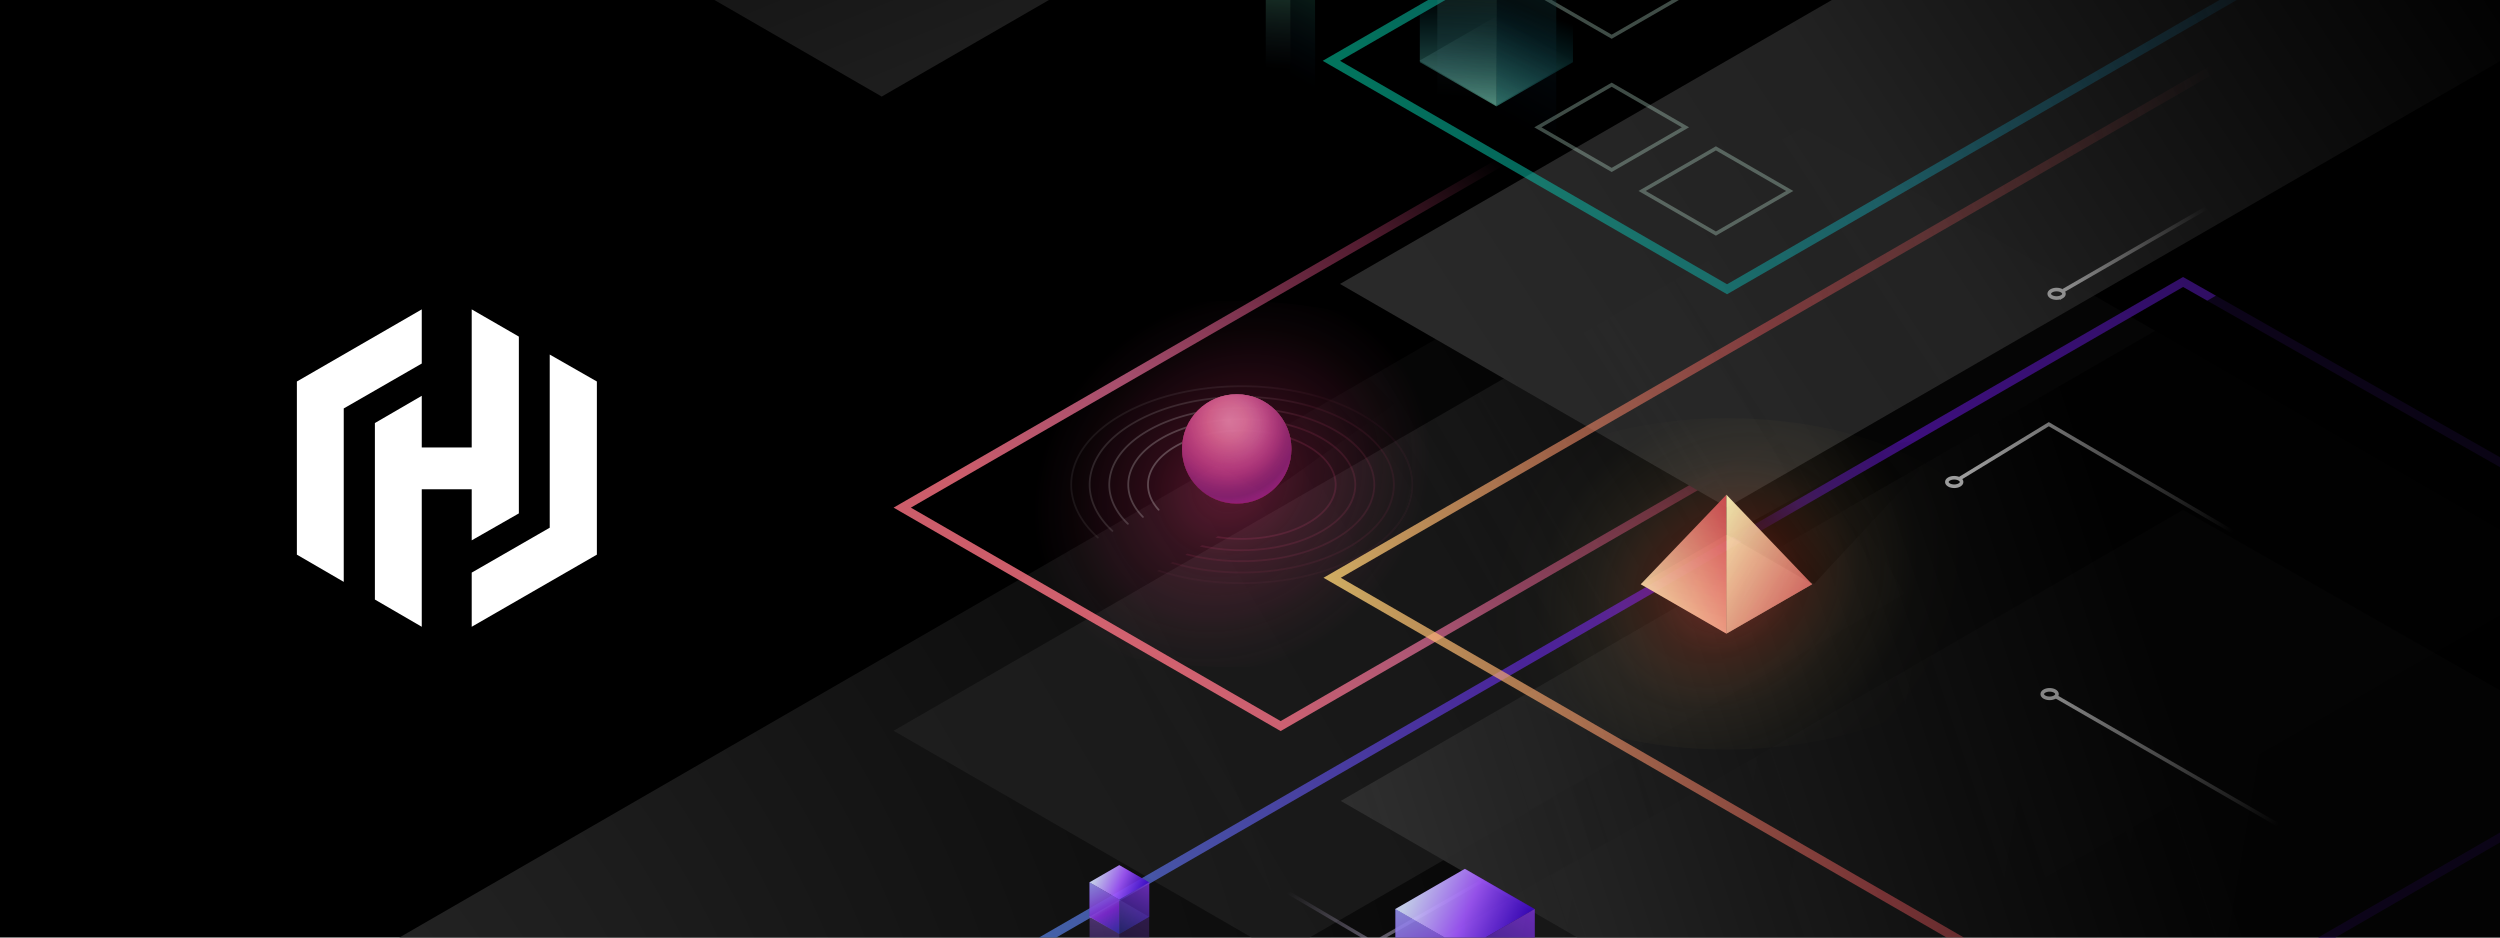 <svg width="800" height="300" fill="none" xmlns="http://www.w3.org/2000/svg">
  <path d="M0-80h800v500H0V-80Z" fill="#000"/>
  <path d="m576.848 40.743 246.736 142.453-518.718 299.482L58.129 340.225 576.848 40.743Z" fill="url(#a)" opacity=".8"/>
  <g filter="url(#b)">
    <path d="M634.523-38.794 285.945 162.44l123.857 71.502L758.38 32.708 634.523-38.794Z" fill="url(#c)"/>
  </g>
  <path d="m755.612 32.708-345.81 199.636-121.089-69.904 345.81-199.636 121.089 69.904Z" stroke="url(#d)" stroke-opacity=".8" stroke-width="2.768"/>
  <g filter="url(#e)">
    <path d="m405.402 158.224 61.079-43.153-29.841 2.795c-15.717 6.682-57.337 25.31-57.337 25.31l26.099 15.048Z" fill="url(#f)"/>
  </g>
  <g opacity=".9">
    <path d="M373.943 166.646c-11.238-6.488-11.221-17.017.037-23.517 11.258-6.5 29.495-6.509 40.733-.021 11.238 6.488 11.221 17.017-.037 23.517-11.258 6.5-29.495 6.509-40.733.021Z" fill="url(#g)"/>
    <path d="M322.62 113.476c-39.673 22.905-39.73 60.01-.127 82.874 39.603 22.865 103.869 22.832 143.543-.073 39.673-22.905 39.73-60.01.127-82.874-39.603-22.865-103.869-22.832-143.543.073Z" fill="url(#h)" fill-opacity=".6"/>
    <path opacity=".2" fill-rule="evenodd" clip-rule="evenodd" d="M436.106 132.574c-10.71-6.183-24.732-9.267-38.737-9.267-14.005 0-28.025 3.084-38.738 9.267-10.71 6.184-16.129 14.326-16.129 22.528 0 5.989 2.889 11.947 8.617 17.132.056.051.13.077.206.074a.288.288 0 0 0 .272-.3.288.288 0 0 0-.094-.198c-5.637-5.102-8.431-10.922-8.431-16.708 0-7.924 5.239-15.909 15.843-22.032 10.604-6.121 24.52-9.19 38.451-9.19 13.931 0 27.847 3.069 38.451 9.19 10.604 6.123 15.843 14.108 15.843 22.032 0 7.925-5.236 15.909-15.843 22.033-10.604 6.121-24.52 9.19-38.451 9.19-9.15 0-18.291-1.323-26.493-3.965l-.67.383c8.394 2.772 17.781 4.154 27.163 4.154 14.005 0 28.025-3.083 38.738-9.267 10.71-6.184 16.129-14.326 16.129-22.528 0-8.202-5.419-16.347-16.129-22.528h.002Z" fill="url(#i)"/>
    <path opacity=".35" fill-rule="evenodd" clip-rule="evenodd" d="M356.086 170.153a.287.287 0 0 1-.317-.052c-4.896-4.558-7.367-9.762-7.367-14.999 0-7.329 4.844-14.6 14.401-20.117 9.559-5.52 22.067-8.268 34.56-8.268 12.494 0 25.004 2.751 34.564 8.268 9.556 5.517 14.4 12.788 14.4 20.117 0 7.329-4.844 14.601-14.4 20.118-9.56 5.517-22.067 8.268-34.564 8.268-7.833 0-15.674-1.082-22.788-3.25l.684-.392c6.914 2.044 14.506 3.069 22.104 3.069 12.419 0 24.824-2.737 34.277-8.193 9.454-5.457 14.114-12.568 14.114-19.622 0-7.055-4.66-14.166-14.114-19.623-9.45-5.456-21.855-8.193-34.277-8.193s-24.824 2.737-34.274 8.193c-9.453 5.457-14.114 12.568-14.114 19.623 0 5.038 2.379 10.108 7.183 14.58a.28.28 0 0 1 .088.255.281.281 0 0 1-.163.215l.003.003Z" fill="url(#j)"/>
    <path opacity=".5" fill-rule="evenodd" clip-rule="evenodd" d="M361.044 167.885a.293.293 0 0 1-.321-.054c-4.014-3.888-6.043-8.294-6.043-12.729 0-6.401 4.231-12.745 12.562-17.555 8.334-4.809 19.236-7.208 30.126-7.208s21.792 2.396 30.123 7.208c8.331 4.81 12.562 11.154 12.562 17.555 0 6.402-4.231 12.746-12.562 17.555-8.334 4.81-19.236 7.209-30.123 7.209-6.181 0-12.365-.773-18.082-2.319l.707-.403c5.505 1.434 11.437 2.15 17.375 2.15 10.813 0 21.612-2.382 29.837-7.132 8.228-4.749 12.276-10.933 12.276-17.06 0-6.126-4.048-12.31-12.276-17.06-8.225-4.749-19.024-7.131-29.837-7.131-10.813 0-21.612 2.382-29.84 7.131-8.228 4.75-12.276 10.934-12.276 17.06 0 4.243 1.941 8.515 5.869 12.316a.285.285 0 0 1 .031.379.288.288 0 0 1-.108.085v.003Z" fill="url(#k)"/>
    <path opacity=".6" fill-rule="evenodd" clip-rule="evenodd" d="M365.857 165.681a.293.293 0 0 1-.173.021.294.294 0 0 1-.153-.082c-3.169-3.235-4.775-6.862-4.775-10.518 0-5.505 3.636-10.95 10.781-15.076 7.146-4.125 16.493-6.181 25.826-6.181 9.333 0 18.681 2.056 25.826 6.181 7.143 4.126 10.782 9.571 10.782 15.076 0 5.506-3.636 10.951-10.782 15.073-7.145 4.126-16.493 6.181-25.826 6.181-4.557 0-9.121-.489-13.426-1.471l.738-.424c4.08.882 8.383 1.323 12.688 1.323 9.259 0 18.5-2.039 25.54-6.104 7.04-4.065 10.495-9.35 10.495-14.578 0-5.227-3.455-10.515-10.495-14.577-7.04-4.063-16.281-6.104-25.54-6.104-9.258 0-18.499 2.038-25.539 6.104-7.04 4.065-10.496 9.35-10.496 14.577 0 3.473 1.523 6.971 4.61 10.118a.301.301 0 0 1 .07.116.284.284 0 0 1-.153.345h.002Z" fill="url(#l)"/>
    <path opacity=".7" fill-rule="evenodd" clip-rule="evenodd" d="M370.881 163.385a.296.296 0 0 1-.335-.069c-2.305-2.548-3.476-5.371-3.476-8.214 0-4.574 3.023-9.089 8.938-12.505 5.915-3.415 13.653-5.116 21.374-5.116 7.722 0 15.457 1.701 21.375 5.116 5.914 3.416 8.937 7.931 8.937 12.505 0 4.575-3.023 9.09-8.937 12.505-5.918 3.416-13.653 5.116-21.375 5.116-2.845 0-5.694-.232-8.451-.692l.793-.453c2.535.383 5.095.574 7.658.573 7.647 0 15.28-1.686 21.088-5.039 5.812-3.355 8.652-7.71 8.652-12.01s-2.84-8.654-8.652-12.009c-5.808-3.353-13.441-5.039-21.088-5.039-7.646 0-15.279 1.686-21.088 5.039-5.811 3.355-8.651 7.709-8.651 12.009 0 2.671 1.099 5.368 3.327 7.83a.288.288 0 0 1-.089.453Z" fill="url(#m)"/>
    <path d="M378.255 143.658c0 9.662 7.832 17.494 17.493 17.494 9.662 0 17.494-7.832 17.494-17.494 0-9.661-7.832-17.493-17.494-17.493-9.661 0-17.493 7.832-17.493 17.493Z" fill="url(#n)"/>
    <path d="M378.255 143.658c0 9.662 7.832 17.494 17.493 17.494 9.662 0 17.494-7.832 17.494-17.494 0-9.661-7.832-17.493-17.494-17.493-9.661 0-17.493 7.832-17.493 17.493Z" fill="url(#o)" fill-opacity=".5"/>
    <path d="M378.255 143.658c0 9.662 7.832 17.494 17.493 17.494 9.662 0 17.494-7.832 17.494-17.494 0-9.661-7.832-17.493-17.494-17.493-9.661 0-17.493 7.832-17.493 17.493Z" fill="url(#p)"/>
    <path d="M378.255 143.658c0 9.662 7.832 17.494 17.493 17.494 9.662 0 17.494-7.832 17.494-17.494 0-9.661-7.832-17.493-17.494-17.493-9.661 0-17.493 7.832-17.493 17.493Z" fill="url(#q)" fill-opacity=".5"/>
    <path d="M378.254 143.658c0 9.662 7.832 17.494 17.493 17.494 9.662 0 17.494-7.832 17.494-17.494 0-9.661-7.832-17.493-17.494-17.493-9.661 0-17.493 7.832-17.493 17.493Z" fill="url(#r)" fill-opacity=".8"/>
    <path d="M378.254 143.658c0 9.662 7.832 17.494 17.493 17.494 9.662 0 17.494-7.832 17.494-17.494 0-9.661-7.832-17.493-17.494-17.493-9.661 0-17.493 7.832-17.493 17.493Z" fill="url(#s)" fill-opacity=".5"/>
    <path d="M378.254 143.658c0 9.662 7.832 17.494 17.493 17.494 9.662 0 17.494-7.832 17.494-17.494 0-9.661-7.832-17.493-17.494-17.493-9.661 0-17.493 7.832-17.493 17.493Z" fill="url(#t)" fill-opacity=".8"/>
    <path d="M378.254 143.658c0 9.662 7.832 17.494 17.493 17.494 9.662 0 17.494-7.832 17.494-17.494 0-9.661-7.832-17.493-17.494-17.493-9.661 0-17.493 7.832-17.493 17.493Z" fill="url(#u)" fill-opacity=".5"/>
  </g>
  <g filter="url(#v)">
    <path d="m787.609-187.678-358.81 207.14 123.857 71.503 358.809-207.14-123.856-71.503Z" fill="url(#w)"/>
  </g>
  <path d="m788.301-188.877-.692-.399-.692.399-358.81 207.141-2.076 1.199 2.076 1.198 123.857 71.503.692.399.691-.399 358.81-207.141 2.076-1.199-2.076-1.198-123.856-71.503Z" stroke="url(#x)" stroke-opacity=".6" stroke-width="2.768"/>
  <path opacity=".2" d="m454.203 19.433 24.612-14.209 24.612 14.209-24.612 14.208-24.612-14.208Z" fill="url(#y)"/>
  <path opacity=".3" d="m492.122 40.745 23.613-13.632 23.614 13.632-23.614 13.633-23.613-13.633ZM525.478 61.11l23.614-13.632 23.613 13.632-23.613 13.632-23.614-13.632ZM492.122-1.88l23.613-13.632L539.349-1.88l-23.614 13.632L492.122-1.88Z" stroke="#D3FDEB" stroke-width="1.153"/>
  <path d="M503.352 19.896 478.85 34.043v-49.06l24.502-14.146v49.06-.001Z" fill="url(#z)" fill-opacity=".65"/>
  <path d="m454.348 19.896 24.502 14.147v-67.642l-24.502-14.146v67.641Z" fill="url(#A)" fill-opacity=".65"/>
  <path d="M182.713-299.812-54-163.158 282.141 30.896l236.713-136.654-336.141-194.054Z" fill="url(#B)" opacity=".8"/>
  <path d="m478.971-27.232 19.027-10.986V79.447l-19.027 10.986V-27.232Z" fill="url(#C)" fill-opacity=".7"/>
  <path d="m478.971-27.232-19.028-10.986V78.797l19.028 10.986V-27.232Z" fill="url(#D)" fill-opacity=".65"/>
  <g opacity=".7">
    <path d="m412.934-2.256 7.886-4.553v48.768l-7.886 4.553V-2.256Z" fill="url(#E)" fill-opacity=".7"/>
    <path d="m412.934-2.256-7.887-4.553V41.69l7.887 4.553V-2.256Z" fill="url(#F)" fill-opacity=".65"/>
  </g>
  <g filter="url(#G)">
    <path d="m698.583 91.828 203.426 115.677L435.402 476.9 231.977 361.223 698.583 91.828Z" fill="url(#H)"/>
  </g>
  <path d="m699.267 90.625-.69-.392-.686.396-466.606 269.396-2.092 1.207 2.1 1.194 203.425 115.677.69.392.686-.396L902.7 208.704l2.092-1.208-2.099-1.194L699.267 90.625Z" stroke="url(#I)" stroke-opacity=".8" stroke-width="2.768"/>
  <path d="m358.199 298.9 9.534-5.504v58.954l-9.534 5.504V298.9Z" fill="url(#J)" fill-opacity=".7"/>
  <path d="m358.199 298.9-9.533-5.504v58.628l9.533 5.504V298.9Z" fill="url(#K)" fill-opacity=".65"/>
  <path d="m348.637 282.344 9.56-5.519v11.039l-9.56 5.519v-11.039Z" fill="#5A00CC" fill-opacity=".38"/>
  <path d="m367.758 282.344-9.56-5.519v11.039l9.56 5.519v-11.039Z" fill="#56009A" fill-opacity=".38"/>
  <path d="m358.168 287.88-9.56-5.519 9.56-5.52 9.56 5.52-9.56 5.519Z" fill="url(#L)"/>
  <path d="m358.168 298.889-9.56-5.519 9.56-5.52 9.56 5.52-9.56 5.519Z" fill="url(#M)" fill-opacity=".9"/>
  <path d="m358.201 287.865-9.56-5.52v11.039l9.56 5.52v-11.039Z" fill="url(#N)" fill-opacity=".9"/>
  <path d="m358.199 287.862 9.56-5.519v11.039l-9.56 5.519v-11.039Z" fill="url(#O)" fill-opacity=".9"/>
  <g filter="url(#P)">
    <path d="m725.421 13.78 306.749 177.1-296.369 171.109-306.748-177.101L725.421 13.78Z" fill="url(#Q)"/>
  </g>
  <path d="m726.113 12.581-.692-.4-.692.4L428.361 183.69l-2.076 1.198 2.076 1.198 306.748 177.102.692.399.692-.399L1032.86 192.08l2.08-1.199-2.08-1.198L726.113 12.581Z" stroke="url(#R)" stroke-opacity=".8" stroke-width="2.768"/>
  <g filter="url(#S)">
    <path d="m624.982 138.971-44.441 47.864-27.352-15.77-28.433 15.77 28.018-16.01.415.24 52.267-28.99 19.526-3.104Z" fill="url(#T)"/>
  </g>
  <path d="M487.798 149.384c-35.886 20.719-35.938 54.281-.115 74.963 35.823 20.683 93.955 20.653 129.841-.066 35.887-20.719 35.938-54.281.115-74.964-35.823-20.682-93.954-20.652-129.841.067Z" fill="url(#U)" fill-opacity=".5"/>
  <path opacity=".4" d="m552.473 202.753-27.438-15.842 27.438-15.841 27.438 15.841-27.438 15.842Z" fill="url(#V)"/>
  <g opacity=".9" fill-rule="evenodd" clip-rule="evenodd">
    <path d="m525.035 186.962 27.424-28.648v44.452l-27.424-15.804Z" fill="url(#W)"/>
    <path d="m525.035 186.962 27.424-28.648v44.452l-27.424-15.804Z" fill="url(#X)" fill-opacity=".1"/>
  </g>
  <g opacity=".9" fill-rule="evenodd" clip-rule="evenodd">
    <path d="m579.887 186.962-27.424-28.648v44.452l27.424-15.804Z" fill="url(#Y)"/>
    <path d="m579.887 186.962-27.424-28.648v44.452l27.424-15.804Z" fill="url(#Z)" fill-opacity=".1"/>
  </g>
  <path opacity=".6" fill-rule="evenodd" clip-rule="evenodd" d="m415.66 314.675-64.161-37.632-.556.946 63.617 37.313-20.496 11.684.543.953 79.606-45.379-.544-.954-34.135 19.459-37.579-22.152-.557.945 37.037 21.834-22.775 12.983Zm97.116 28.463-20.886 11.64 35.957 22.978-.616.91-36.431-23.281-21.319 11.881 17.434 11.142-.615.91-17.565-11.225.447-.66-28.417 15.837-.534-.959 141.5-78.859.534.959-68.377 38.107 60.273 35.331-.554.947-60.831-35.658Z" fill="url(#aa)"/>
  <g opacity=".5" stroke-width="1.153">
    <path d="m660.271 92.982 105.19-60.731" stroke="url(#ab)"/>
    <path d="M659.777 94.98c.921-.532.921-1.394 0-1.925-.921-.532-2.414-.532-3.334 0-.921.531-.921 1.393 0 1.924.92.532 2.413.532 3.334 0Z" stroke="#fff"/>
  </g>
  <g opacity=".5" stroke-width="1.153">
    <path d="m657.949 222.945 105.19 60.731" stroke="url(#ac)"/>
    <path d="M657.544 223.072c.921-.532.921-1.394 0-1.925-.92-.532-2.413-.532-3.333 0-.921.531-.921 1.393 0 1.925.92.531 2.413.531 3.333 0Z" stroke="#fff"/>
  </g>
  <g opacity=".6" stroke-width="1.153">
    <path d="m764.627 199.537-109.012-63.796-28.718 17.526" stroke="url(#ad)"/>
    <path d="M627.018 155.201c.921-.532.921-1.393 0-1.925-.92-.531-2.413-.531-3.334 0-.921.532-.921 1.393 0 1.925s2.414.532 3.334 0Z" stroke="#fff"/>
  </g>
  <path d="m446.514 290.875 22.307-12.879v25.758l-22.307 12.879v-25.758Z" fill="#5A00CC" fill-opacity=".38"/>
  <path d="m491.129 290.875-22.307-12.879v25.758l22.307 12.879v-25.758Z" fill="#56009A" fill-opacity=".38"/>
  <path d="m468.752 303.789-22.307-12.879 22.307-12.879 22.307 12.879-22.307 12.879Z" fill="url(#ae)"/>
  <path d="m468.83 303.754-22.307-12.879v25.758l22.307 12.879v-25.758Z" fill="url(#af)" fill-opacity=".9"/>
  <path d="m468.82 303.748 22.307-12.879v25.758l-22.307 12.879v-25.758Z" fill="url(#ag)" fill-opacity=".9"/>
  <path d="M134.963 99 95 122.08v55.408l14.997 8.711v-55.498l24.966-14.369V99Z" fill="#fff"/>
  <path d="M150.948 99v44.183h-15.985v-16.524l-14.998 8.711v56.487l14.998 8.711v-44.004h15.985v16.344l15.087-8.621v-56.576L150.948 99Z" fill="#fff"/>
  <path d="M150.948 200.568 191 177.488V122.08l-15.087-8.622v55.409l-24.965 14.369v17.332Z" fill="#fff"/>
  <defs>
    <linearGradient id="c" x1="556.616" y1="8.85" x2="266.493" y2="179.227" gradientUnits="userSpaceOnUse">
      <stop stop-color="#313131" stop-opacity="0"/>
      <stop offset=".432" stop-color="#1C1C1C" stop-opacity=".76"/>
      <stop offset="1" stop-color="#1F1F1F" stop-opacity=".86"/>
    </linearGradient>
    <linearGradient id="d" x1="493.097" y1="63.035" x2="367.286" y2="205.915" gradientUnits="userSpaceOnUse">
      <stop stop-color="#F4538E" stop-opacity="0"/>
      <stop offset=".255" stop-color="#F4538E" stop-opacity=".42"/>
      <stop offset=".684" stop-color="#FB78A7" stop-opacity=".805"/>
      <stop offset="1" stop-color="#FF7485"/>
    </linearGradient>
    <linearGradient id="f" x1="400.34" y1="139.955" x2="433.456" y2="107.047" gradientUnits="userSpaceOnUse">
      <stop/>
      <stop offset=".349" stop-opacity=".37"/>
      <stop offset=".542" stop-opacity=".23"/>
      <stop offset=".766" stop-opacity=".12"/>
      <stop offset="1" stop-opacity="0"/>
    </linearGradient>
    <linearGradient id="i" x1="378.414" y1="137.796" x2="398.122" y2="155.789" gradientUnits="userSpaceOnUse">
      <stop stop-color="#fff" stop-opacity=".4"/>
      <stop offset="1" stop-color="#DC477D" stop-opacity=".26"/>
    </linearGradient>
    <linearGradient id="j" x1="380.449" y1="139.657" x2="398.039" y2="155.715" gradientUnits="userSpaceOnUse">
      <stop stop-color="#fff" stop-opacity=".4"/>
      <stop offset="1" stop-color="#DC477D" stop-opacity=".26"/>
    </linearGradient>
    <linearGradient id="k" x1="382.621" y1="141.63" x2="397.958" y2="155.632" gradientUnits="userSpaceOnUse">
      <stop stop-color="#fff" stop-opacity=".4"/>
      <stop offset="1" stop-color="#DC477D" stop-opacity=".26"/>
    </linearGradient>
    <linearGradient id="l" x1="384.724" y1="143.536" x2="397.879" y2="155.549" gradientUnits="userSpaceOnUse">
      <stop stop-color="#fff" stop-opacity=".4"/>
      <stop offset="1" stop-color="#DC477D" stop-opacity=".26"/>
    </linearGradient>
    <linearGradient id="m" x1="386.93" y1="145.503" x2="397.826" y2="155.452" gradientUnits="userSpaceOnUse">
      <stop stop-color="#fff" stop-opacity=".4"/>
      <stop offset="1" stop-color="#DC477D" stop-opacity=".26"/>
    </linearGradient>
    <linearGradient id="w" x1="476.533" y1="55.301" x2="772.991" y2="-138.488" gradientUnits="userSpaceOnUse">
      <stop stop-color="#292929"/>
      <stop offset=".418" stop-color="#262626" stop-opacity=".88"/>
      <stop offset="1" stop-color="#1F1F1F" stop-opacity="0"/>
    </linearGradient>
    <linearGradient id="x" x1="713.412" y1="-92.327" x2="407.215" y2="31.659" gradientUnits="userSpaceOnUse">
      <stop stop-color="#147DC2" stop-opacity="0"/>
      <stop offset=".505" stop-color="#14B3C2" stop-opacity=".7"/>
      <stop offset="1" stop-color="#01CE9D"/>
    </linearGradient>
    <linearGradient id="y" x1="466.505" y1="26.539" x2="478.811" y2="5.221" gradientUnits="userSpaceOnUse">
      <stop stop-color="#BBFBFF" stop-opacity=".62"/>
      <stop offset="1" stop-color="#B8FFE1" stop-opacity=".02"/>
    </linearGradient>
    <linearGradient id="z" x1="487.202" y1="43.731" x2="500.887" y2="6.823" gradientUnits="userSpaceOnUse">
      <stop stop-color="#56C0A7"/>
      <stop offset="1" stop-color="#008196" stop-opacity="0"/>
    </linearGradient>
    <linearGradient id="A" x1="467.709" y1="41.777" x2="467.328" y2="-2.201" gradientUnits="userSpaceOnUse">
      <stop stop-color="#9EFED5"/>
      <stop offset="1" stop-color="#008196" stop-opacity="0"/>
    </linearGradient>
    <linearGradient id="C" x1="486.837" y1="-69.887" x2="440.325" y2="16.083" gradientUnits="userSpaceOnUse">
      <stop stop-color="#2A7D4C"/>
      <stop offset="1" stop-color="#04183E" stop-opacity="0"/>
    </linearGradient>
    <linearGradient id="D" x1="476.815" y1="-60.601" x2="470.109" y2="31.518" gradientUnits="userSpaceOnUse">
      <stop stop-color="#65D592"/>
      <stop offset="1" stop-color="#31526A" stop-opacity="0"/>
    </linearGradient>
    <linearGradient id="E" x1="416.194" y1="-19.934" x2="396.916" y2="15.697" gradientUnits="userSpaceOnUse">
      <stop stop-color="#2A7D4C"/>
      <stop offset="1" stop-color="#04183E" stop-opacity="0"/>
    </linearGradient>
    <linearGradient id="F" x1="412.04" y1="-16.086" x2="409.261" y2="22.094" gradientUnits="userSpaceOnUse">
      <stop stop-color="#65D592"/>
      <stop offset="1" stop-color="#31526A" stop-opacity="0"/>
    </linearGradient>
    <linearGradient id="H" x1="193.086" y1="369.151" x2="943.302" y2="498.559" gradientUnits="userSpaceOnUse">
      <stop stop-color="#2D2D2D"/>
      <stop offset=".418" stop-color="#181818" stop-opacity=".74"/>
      <stop offset="1" stop-color="#1F1F1F" stop-opacity=".13"/>
    </linearGradient>
    <linearGradient id="I" x1="976.693" y1="247.93" x2="226.886" y2="367.437" gradientUnits="userSpaceOnUse">
      <stop stop-color="#171234"/>
      <stop offset=".568" stop-color="#5811B5"/>
      <stop offset="1" stop-color="#4CACDA"/>
    </linearGradient>
    <linearGradient id="J" x1="362.14" y1="277.529" x2="338.836" y2="320.602" gradientUnits="userSpaceOnUse">
      <stop stop-color="#532A7D"/>
      <stop offset="1" stop-color="#33197C" stop-opacity="0"/>
    </linearGradient>
    <linearGradient id="K" x1="357.119" y1="282.181" x2="353.759" y2="328.336" gradientUnits="userSpaceOnUse">
      <stop stop-color="#9C65D5"/>
      <stop offset="1" stop-color="#522AC2" stop-opacity="0"/>
    </linearGradient>
    <linearGradient id="L" x1="350.294" y1="280.925" x2="365.189" y2="287.658" gradientUnits="userSpaceOnUse">
      <stop stop-color="#DAEBFF" stop-opacity=".86"/>
      <stop offset=".5" stop-color="#A35BFF" stop-opacity=".88"/>
      <stop offset=".987" stop-color="#3A07CD" stop-opacity=".8"/>
    </linearGradient>
    <linearGradient id="M" x1="347.194" y1="292.876" x2="368.233" y2="297.004" gradientUnits="userSpaceOnUse">
      <stop stop-color="#D1DBFF"/>
      <stop offset=".479" stop-color="#A975FF" stop-opacity=".45"/>
      <stop offset=".987" stop-color="#552ACE" stop-opacity=".65"/>
    </linearGradient>
    <linearGradient id="N" x1="348.641" y1="281.91" x2="357.712" y2="298.904" gradientUnits="userSpaceOnUse">
      <stop stop-color="#A5B3FF" stop-opacity=".84"/>
      <stop offset=".596" stop-color="#7622CA" stop-opacity=".998"/>
      <stop offset="1" stop-color="#2E2C9F"/>
    </linearGradient>
    <linearGradient id="O" x1="368.086" y1="282.343" x2="358.199" y2="299.236" gradientUnits="userSpaceOnUse">
      <stop stop-color="#863BE7" stop-opacity=".76"/>
      <stop offset="1" stop-color="#0F1B5C" stop-opacity=".81"/>
    </linearGradient>
    <linearGradient id="Q" x1="424.29" y1="209.859" x2="686.27" y2="122.867" gradientUnits="userSpaceOnUse">
      <stop stop-color="#313131"/>
      <stop offset="1" stop-opacity=".74"/>
    </linearGradient>
    <linearGradient id="R" x1="726.645" y1="103.557" x2="415.886" y2="172.402" gradientUnits="userSpaceOnUse">
      <stop stop-color="#EC585D" stop-opacity="0"/>
      <stop offset=".505" stop-color="#EC585D" stop-opacity=".57"/>
      <stop offset="1" stop-color="#FFD976"/>
    </linearGradient>
    <linearGradient id="T" x1="554.775" y1="174.327" x2="610.387" y2="132.388" gradientUnits="userSpaceOnUse">
      <stop/>
      <stop offset=".349" stop-opacity=".37"/>
      <stop offset=".542" stop-opacity=".23"/>
      <stop offset=".766" stop-opacity=".12"/>
      <stop offset="1" stop-opacity="0"/>
    </linearGradient>
    <linearGradient id="V" x1="579.911" y1="186.911" x2="526.625" y2="177.706" gradientUnits="userSpaceOnUse">
      <stop stop-color="#FFF4D4"/>
      <stop offset="1" stop-color="#EC585D"/>
    </linearGradient>
    <linearGradient id="W" x1="525.035" y1="202.766" x2="564.146" y2="182.251" gradientUnits="userSpaceOnUse">
      <stop stop-color="#FFF6B7"/>
      <stop offset="1" stop-color="#EC585D"/>
    </linearGradient>
    <linearGradient id="X" x1="550.949" y1="154.098" x2="538.712" y2="198.573" gradientUnits="userSpaceOnUse">
      <stop/>
      <stop offset="1" stop-opacity="0"/>
    </linearGradient>
    <linearGradient id="Y" x1="579.887" y1="202.766" x2="540.776" y2="182.251" gradientUnits="userSpaceOnUse">
      <stop stop-color="#EC585D"/>
      <stop offset="1" stop-color="#FFF6B7"/>
    </linearGradient>
    <linearGradient id="Z" x1="581.899" y1="185.41" x2="552.489" y2="165.718" gradientUnits="userSpaceOnUse">
      <stop/>
      <stop offset="1" stop-opacity="0"/>
    </linearGradient>
    <linearGradient id="ab" x1="660.271" y1="92.982" x2="705.601" y2="65.963" gradientUnits="userSpaceOnUse">
      <stop stop-color="#fff"/>
      <stop offset="1" stop-color="#fff" stop-opacity="0"/>
    </linearGradient>
    <linearGradient id="ac" x1="657.949" y1="222.945" x2="729.099" y2="263.645" gradientUnits="userSpaceOnUse">
      <stop stop-color="#fff"/>
      <stop offset="1" stop-color="#fff" stop-opacity="0"/>
    </linearGradient>
    <linearGradient id="ad" x1="629.1" y1="152.2" x2="714.767" y2="169.191" gradientUnits="userSpaceOnUse">
      <stop stop-color="#fff"/>
      <stop offset="1" stop-color="#fff" stop-opacity="0"/>
    </linearGradient>
    <linearGradient id="ae" x1="450.378" y1="287.561" x2="485.134" y2="303.27" gradientUnits="userSpaceOnUse">
      <stop stop-color="#DAEBFF" stop-opacity=".86"/>
      <stop offset=".5" stop-color="#A35BFF" stop-opacity=".88"/>
      <stop offset=".987" stop-color="#3A07CD" stop-opacity=".8"/>
    </linearGradient>
    <linearGradient id="af" x1="446.523" y1="289.859" x2="467.689" y2="329.512" gradientUnits="userSpaceOnUse">
      <stop stop-color="#A5B3FF" stop-opacity=".84"/>
      <stop offset=".596" stop-color="#7622CA" stop-opacity=".998"/>
      <stop offset="1" stop-color="#2E2C9F"/>
    </linearGradient>
    <linearGradient id="ag" x1="491.889" y1="290.869" x2="468.82" y2="330.286" gradientUnits="userSpaceOnUse">
      <stop stop-color="#863BE7" stop-opacity=".76"/>
      <stop offset="1" stop-color="#0F1B5C" stop-opacity=".81"/>
    </linearGradient>
    <radialGradient id="a" cx="0" cy="0" r="1" gradientUnits="userSpaceOnUse" gradientTransform="matrix(515.978 -329.131 327.335 513.163 -49.756 435.211)">
      <stop stop-color="#484848" stop-opacity=".88"/>
      <stop offset=".47" stop-color="#242424"/>
      <stop offset="1" stop-color="#131313" stop-opacity=".34"/>
    </radialGradient>
    <radialGradient id="g" cx="0" cy="0" r="1" gradientUnits="userSpaceOnUse" gradientTransform="matrix(-23.462 16.106 -13.874 -20.212 353.558 154.919)">
      <stop stop-opacity=".8"/>
      <stop offset=".365" stop-opacity=".4"/>
      <stop offset=".844" stop-opacity="0"/>
    </radialGradient>
    <radialGradient id="h" cx="0" cy="0" r="1" gradientUnits="userSpaceOnUse" gradientTransform="rotate(141.935 170.375 145.467) scale(88.981 76.654)">
      <stop stop-color="#CA3066" stop-opacity=".8"/>
      <stop offset=".295" stop-color="#CA3066" stop-opacity=".4"/>
      <stop offset=".599" stop-color="#D63F75" stop-opacity=".095"/>
      <stop offset=".754" stop-color="#DC477D" stop-opacity="0"/>
    </radialGradient>
    <radialGradient id="n" cx="0" cy="0" r="1" gradientUnits="userSpaceOnUse" gradientTransform="rotate(96.139 138.71 246.443) scale(26.422 26.422)">
      <stop offset=".135" stop-color="#DC477D" stop-opacity=".4"/>
      <stop offset=".748" stop-color="#8A143F"/>
    </radialGradient>
    <radialGradient id="o" cx="0" cy="0" r="1" gradientUnits="userSpaceOnUse" gradientTransform="matrix(-2.525 14.127 -14.127 -2.525 398.333 134.882)">
      <stop stop-color="#F98DB4"/>
      <stop offset=".969" stop-color="#DC477D" stop-opacity="0"/>
    </radialGradient>
    <radialGradient id="p" cx="0" cy="0" r="1" gradientUnits="userSpaceOnUse" gradientTransform="matrix(-3.006 25.85 -25.85 -3.006 398.814 137.106)">
      <stop stop-color="#DC477D" stop-opacity="0"/>
      <stop offset=".391" stop-color="#CA3066" stop-opacity="0"/>
      <stop offset=".734" stop-color="#64112F"/>
      <stop offset=".844" stop-color="#500B24"/>
      <stop offset=".969" stop-color="#6C0E30" stop-opacity=".17"/>
    </radialGradient>
    <radialGradient id="q" cx="0" cy="0" r="1" gradientUnits="userSpaceOnUse" gradientTransform="matrix(-3.306 26.511 -26.511 -3.307 399.054 134.641)">
      <stop offset=".219" stop-color="#D1EBFF"/>
      <stop offset="1" stop-color="#CA3066"/>
    </radialGradient>
    <radialGradient id="r" cx="0" cy="0" r="1" gradientUnits="userSpaceOnUse" gradientTransform="rotate(83.861 121.378 286.164) scale(26.422)">
      <stop offset=".135" stop-color="#DC477D" stop-opacity=".4"/>
      <stop offset=".748" stop-color="#8A143F"/>
    </radialGradient>
    <radialGradient id="s" cx="0" cy="0" r="1" gradientUnits="userSpaceOnUse" gradientTransform="rotate(79.867 116.017 302.27) scale(14.351)">
      <stop stop-color="#F9BFD4"/>
      <stop offset=".969" stop-color="#DC477D" stop-opacity="0"/>
    </radialGradient>
    <radialGradient id="t" cx="0" cy="0" r="1" gradientUnits="userSpaceOnUse" gradientTransform="rotate(83.368 119.353 289.046) scale(26.024)">
      <stop stop-color="#DC477D" stop-opacity="0"/>
      <stop offset=".391" stop-color="#CA3066" stop-opacity="0"/>
      <stop offset=".734" stop-color="#64112F"/>
      <stop offset=".844" stop-color="#500B24"/>
      <stop offset=".969" stop-color="#6C0E30" stop-opacity=".17"/>
    </radialGradient>
    <radialGradient id="u" cx="0" cy="0" r="1" gradientUnits="userSpaceOnUse" gradientTransform="rotate(82.891 119.982 289.532) scale(26.716)">
      <stop offset=".219" stop-color="#FE689E"/>
      <stop offset="1" stop-color="#BE30CA"/>
    </radialGradient>
    <radialGradient id="B" cx="0" cy="0" r="1" gradientUnits="userSpaceOnUse" gradientTransform="matrix(-147.394 -350.757 3887.143 -1633.446 331.889 147.473)">
      <stop stop-color="#484848" stop-opacity=".88"/>
      <stop offset=".47" stop-color="#242424" stop-opacity=".76"/>
      <stop offset="1" stop-color="#131313" stop-opacity=".34"/>
    </radialGradient>
    <radialGradient id="U" cx="0" cy="0" r="1" gradientUnits="userSpaceOnUse" gradientTransform="rotate(142.55 244.596 187.097) scale(85.277 73.463)">
      <stop stop-color="#F73F3F" stop-opacity=".8"/>
      <stop offset=".295" stop-color="#FF6635" stop-opacity=".33"/>
      <stop offset=".521" stop-color="#FFC06D" stop-opacity=".12"/>
      <stop offset=".745" stop-color="#FFE974" stop-opacity=".02"/>
      <stop offset=".953" stop-color="#FFDF38" stop-opacity="0"/>
    </radialGradient>
    <radialGradient id="aa" cx="0" cy="0" r="1" gradientUnits="userSpaceOnUse" gradientTransform="matrix(88.086 8.434 -5.164 53.932 475.909 326.845)">
      <stop offset=".375" stop-color="#EADDFF"/>
      <stop offset="1" stop-color="#E3D2FF" stop-opacity="0"/>
    </radialGradient>
    <filter id="b" x="285.945" y="-38.794" width="472.435" height="325.628" filterUnits="userSpaceOnUse" color-interpolation-filters="sRGB">
      <feFlood flood-opacity="0" result="BackgroundImageFix"/>
      <feBlend in="SourceGraphic" in2="BackgroundImageFix" result="shape"/>
      <feColorMatrix in="SourceAlpha" values="0 0 0 0 0 0 0 0 0 0 0 0 0 0 0 0 0 0 127 0" result="hardAlpha"/>
      <feOffset dy="71.403"/>
      <feGaussianBlur stdDeviation="26.446"/>
      <feComposite in2="hardAlpha" operator="arithmetic" k2="-1" k3="1"/>
      <feColorMatrix values="0 0 0 0 0 0 0 0 0 0 0 0 0 0 0 0 0 0 0.55 0"/>
      <feBlend in2="shape" result="effect1_innerShadow_4_8"/>
    </filter>
    <filter id="e" x="377.337" y="113.105" width="91.11" height="47.085" filterUnits="userSpaceOnUse" color-interpolation-filters="sRGB">
      <feFlood flood-opacity="0" result="BackgroundImageFix"/>
      <feBlend in="SourceGraphic" in2="BackgroundImageFix" result="shape"/>
      <feGaussianBlur stdDeviation=".983" result="effect1_foregroundBlur_4_8"/>
    </filter>
    <filter id="v" x="428.799" y="-187.678" width="482.666" height="331.535" filterUnits="userSpaceOnUse" color-interpolation-filters="sRGB">
      <feFlood flood-opacity="0" result="BackgroundImageFix"/>
      <feBlend in="SourceGraphic" in2="BackgroundImageFix" result="shape"/>
      <feColorMatrix in="SourceAlpha" values="0 0 0 0 0 0 0 0 0 0 0 0 0 0 0 0 0 0 127 0" result="hardAlpha"/>
      <feOffset dy="71.403"/>
      <feGaussianBlur stdDeviation="26.446"/>
      <feComposite in2="hardAlpha" operator="arithmetic" k2="-1" k3="1"/>
      <feColorMatrix values="0 0 0 0 0 0 0 0 0 0 0 0 0 0 0 0 0 0 0.55 0"/>
      <feBlend in2="shape" result="effect1_innerShadow_4_8"/>
    </filter>
    <filter id="G" x="231.977" y="91.828" width="670.032" height="389.072" filterUnits="userSpaceOnUse" color-interpolation-filters="sRGB">
      <feFlood flood-opacity="0" result="BackgroundImageFix"/>
      <feBlend in="SourceGraphic" in2="BackgroundImageFix" result="shape"/>
      <feColorMatrix in="SourceAlpha" values="0 0 0 0 0 0 0 0 0 0 0 0 0 0 0 0 0 0 127 0" result="hardAlpha"/>
      <feOffset dy="71.403"/>
      <feGaussianBlur stdDeviation="2"/>
      <feComposite in2="hardAlpha" operator="arithmetic" k2="-1" k3="1"/>
      <feColorMatrix values="0 0 0 0 0 0 0 0 0 0 0 0 0 0 0 0 0 0 0.15 0"/>
      <feBlend in2="shape" result="effect1_innerShadow_4_8"/>
    </filter>
    <filter id="P" x="429.053" y="13.78" width="603.117" height="401.101" filterUnits="userSpaceOnUse" color-interpolation-filters="sRGB">
      <feFlood flood-opacity="0" result="BackgroundImageFix"/>
      <feBlend in="SourceGraphic" in2="BackgroundImageFix" result="shape"/>
      <feColorMatrix in="SourceAlpha" values="0 0 0 0 0 0 0 0 0 0 0 0 0 0 0 0 0 0 127 0" result="hardAlpha"/>
      <feOffset dy="71.403"/>
      <feGaussianBlur stdDeviation="26.446"/>
      <feComposite in2="hardAlpha" operator="arithmetic" k2="-1" k3="1"/>
      <feColorMatrix values="0 0 0 0 0 0 0 0 0 0 0 0 0 0 0 0 0 0 0.55 0"/>
      <feBlend in2="shape" result="effect1_innerShadow_4_8"/>
    </filter>
    <filter id="S" x="522.79" y="137.005" width="104.158" height="51.796" filterUnits="userSpaceOnUse" color-interpolation-filters="sRGB">
      <feFlood flood-opacity="0" result="BackgroundImageFix"/>
      <feBlend in="SourceGraphic" in2="BackgroundImageFix" result="shape"/>
      <feGaussianBlur stdDeviation=".983" result="effect1_foregroundBlur_4_8"/>
    </filter>
  </defs>
</svg>
